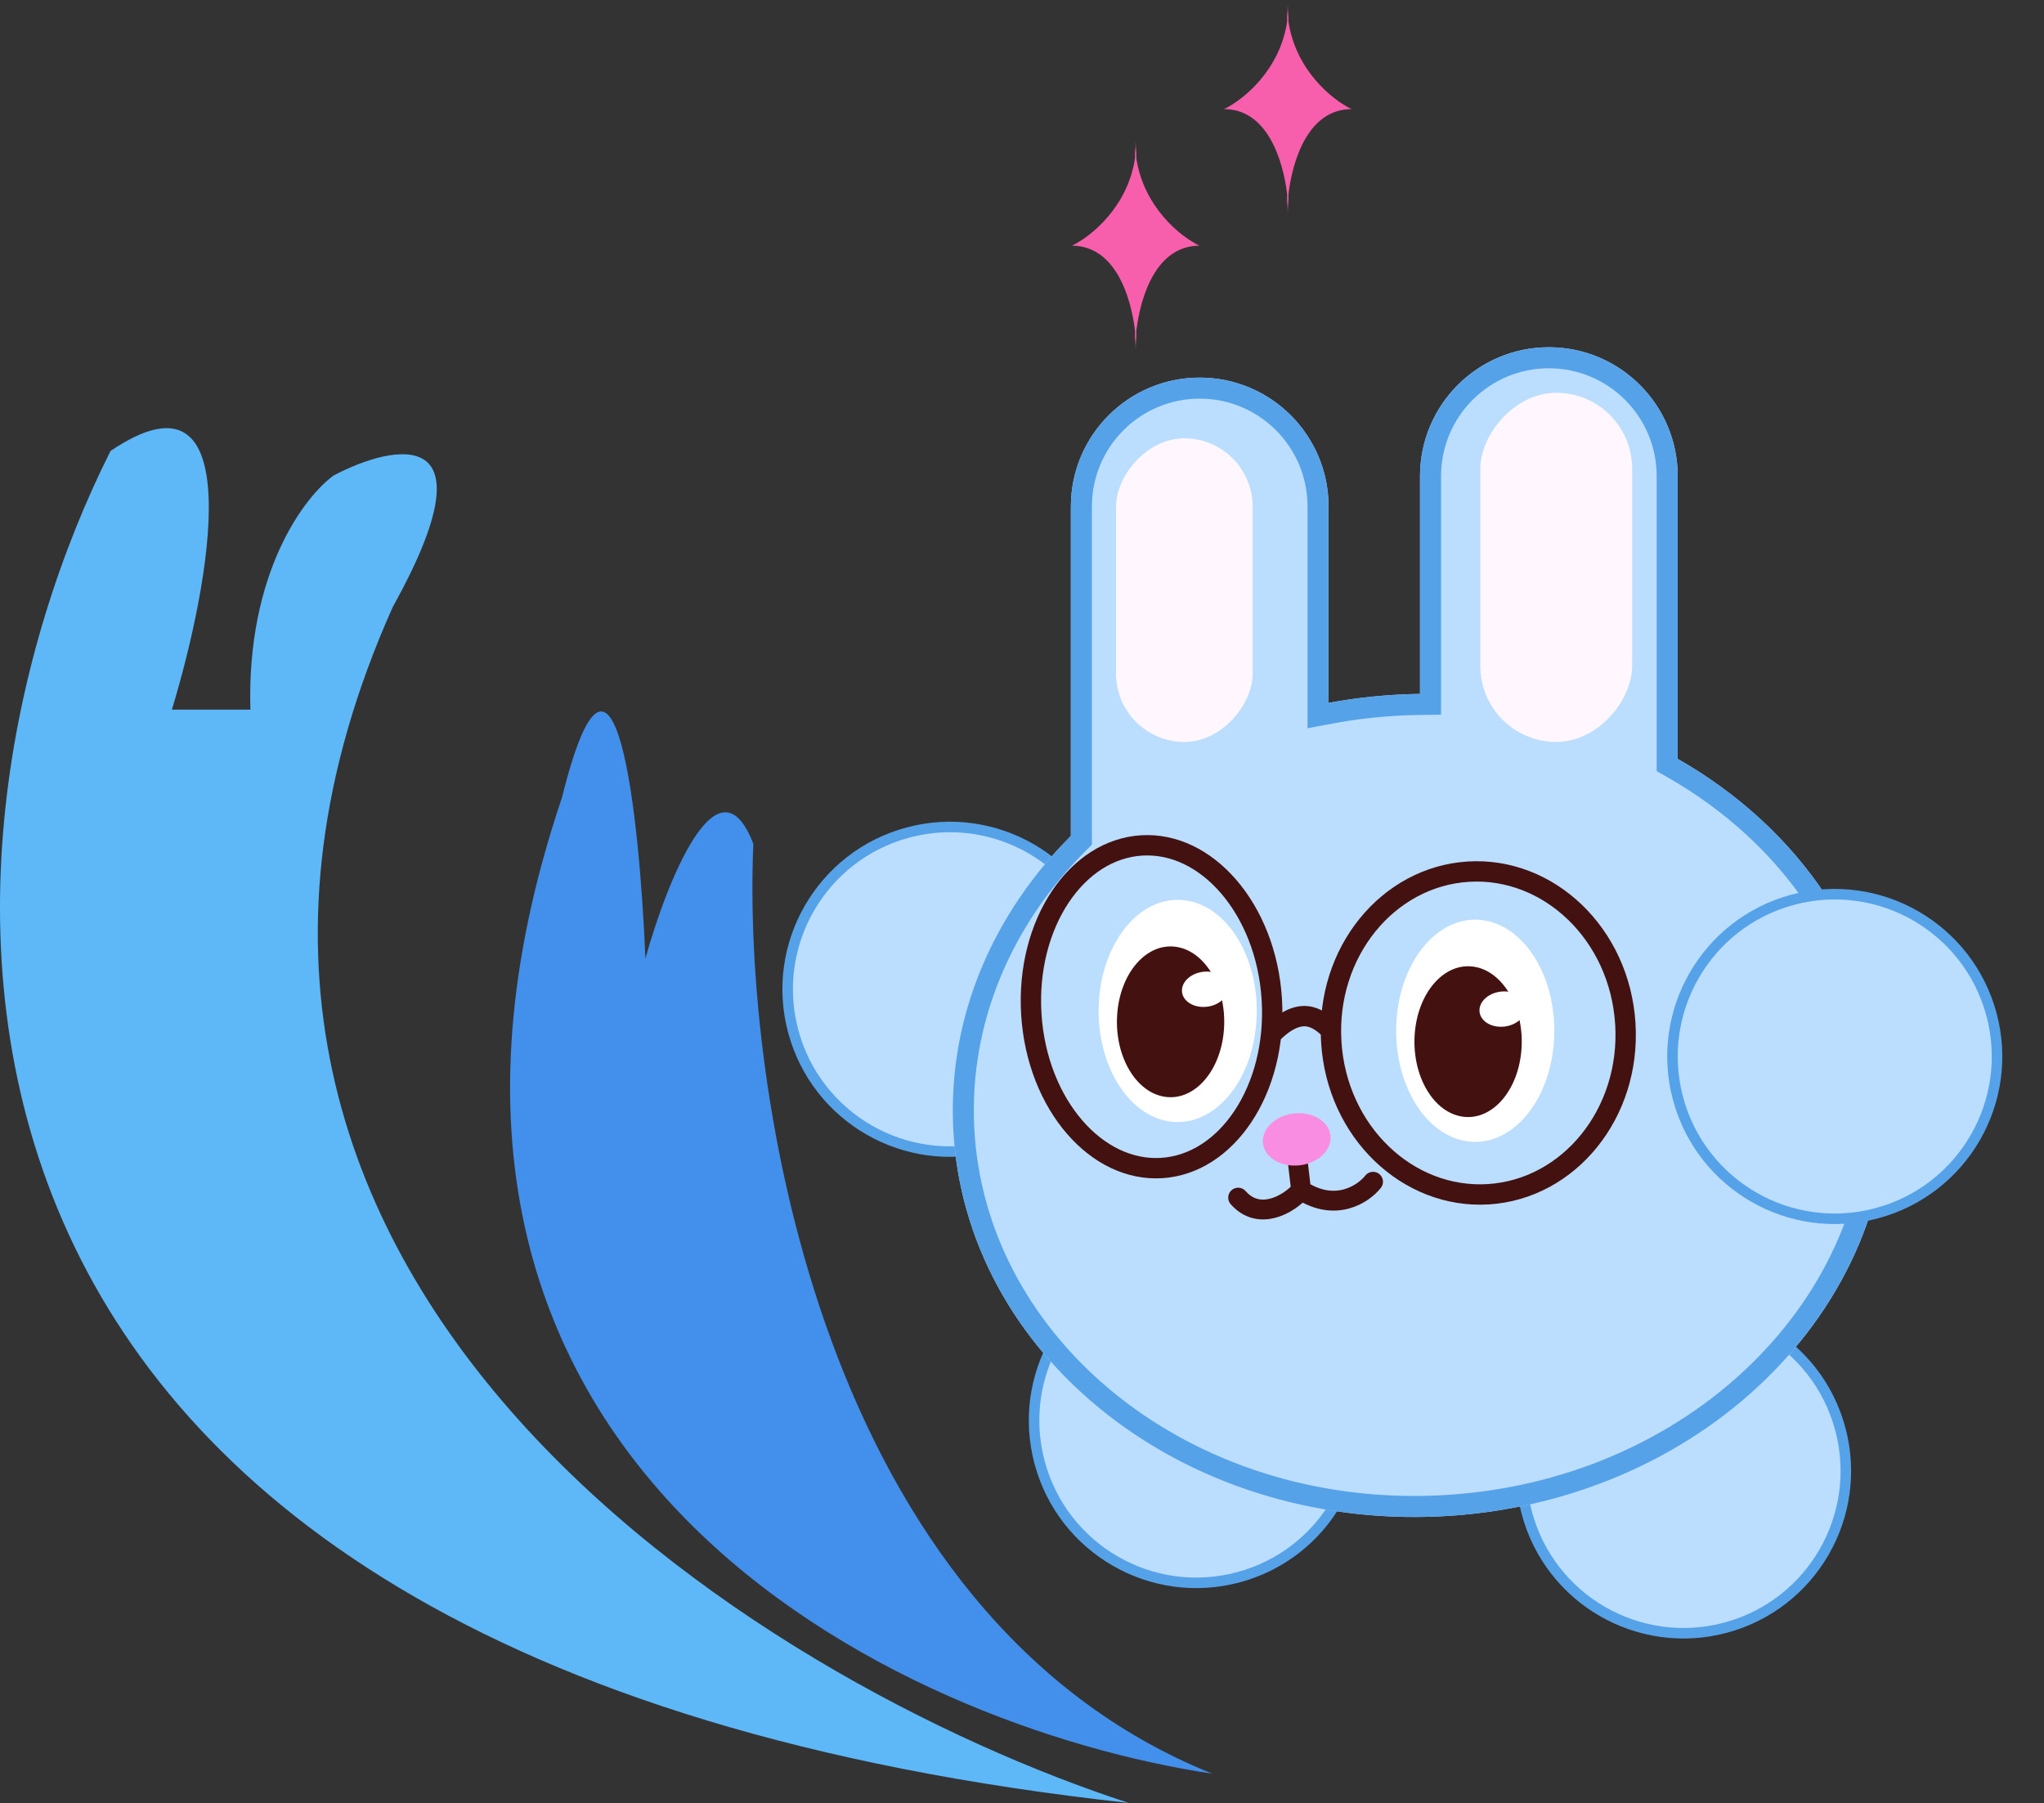 <svg width="365" height="322" viewBox="0 0 365 322" fill="none" xmlns="http://www.w3.org/2000/svg">
<rect x="0" y="0" width="365" height="322" fill="#333333" stroke="none"/>
<path fill-rule="evenodd" clip-rule="evenodd" d="M230.079 34.694V38.034C230.07 37.356 230.034 36.603 229.964 35.8C229.893 36.603 229.857 37.356 229.849 38.034V34.694C229.07 28.234 226.161 19.482 218.572 19.482C222.014 17.831 228.544 12.563 229.849 3.839V0.709C229.849 1.472 229.888 2.214 229.964 2.933C230.039 2.214 230.079 1.472 230.079 0.709V3.839C231.383 12.563 237.913 17.831 241.355 19.482C233.767 19.482 230.857 28.234 230.079 34.694Z" fill="#F75EAB"/>
<path fill-rule="evenodd" clip-rule="evenodd" d="M202.913 59.081V62.421C202.904 61.743 202.868 60.99 202.798 60.187C202.727 60.99 202.691 61.743 202.683 62.421V59.081C201.904 52.62 198.995 43.869 191.406 43.869C194.848 42.217 201.378 36.95 202.683 28.226V25.096C202.683 25.859 202.722 26.601 202.798 27.32C202.873 26.601 202.913 25.859 202.913 25.096V28.226C204.217 36.95 210.747 42.217 214.189 43.869C206.601 43.869 203.691 52.62 202.913 59.081Z" fill="#F75EAB"/>
<circle cx="29.91" cy="29.91" r="28.971" transform="matrix(-0.966 0.259 0.259 0.966 190.781 140)" fill="#BBDEFF" stroke="#56A2E9" stroke-width="1.878"/>
<circle cx="29.91" cy="29.91" r="28.971" transform="matrix(-0.966 0.259 0.259 0.966 234.781 217)" fill="#BBDEFF" stroke="#56A2E9" stroke-width="1.878"/>
<circle cx="29.91" cy="29.91" r="28.971" transform="matrix(-0.966 0.259 0.259 0.966 321.781 226)" fill="#BBDEFF" stroke="#56A2E9" stroke-width="1.878"/>
<g clip-path="url(#clip0_1206_987)">
<path fill-rule="evenodd" clip-rule="evenodd" d="M299.588 85.007C299.588 72.3 289.288 62 276.581 62C263.875 62 253.575 72.3 253.575 85.007V123.901C252.424 123.915 251.267 123.95 250.106 124.007C245.717 124.219 241.421 124.726 237.242 125.504V90.428C237.242 77.722 226.942 67.421 214.235 67.421C201.529 67.421 191.229 77.722 191.229 90.428V149.256C177.332 163.164 169.258 181.589 170.218 201.418C172.18 241.94 211.129 272.98 257.212 270.749C303.295 268.517 339.063 233.859 337.101 193.337C335.915 168.841 321.212 147.81 299.588 135.499V85.007Z" fill="#BBDEFF"/>
<path fill-rule="evenodd" clip-rule="evenodd" d="M257.331 127.611V85.007C257.331 74.375 265.95 65.756 276.581 65.756C287.213 65.756 295.832 74.375 295.832 85.007V137.683L297.73 138.764C318.411 150.538 332.234 170.495 333.349 193.519C335.189 231.53 301.51 264.843 257.03 266.997C212.551 269.151 175.81 239.247 173.969 201.236C173.066 182.585 180.648 165.16 193.886 151.911L194.985 150.811V90.428C194.985 79.796 203.604 71.178 214.235 71.178C224.867 71.178 233.486 79.796 233.486 90.428V130.024L237.93 129.197C241.941 128.45 246.068 127.963 250.288 127.758C251.404 127.704 252.515 127.671 253.622 127.657L257.331 127.611ZM253.575 123.901V85.007C253.575 72.3 263.875 62 276.581 62C289.288 62 299.588 72.3 299.588 85.007V135.499C321.212 147.81 335.915 168.841 337.101 193.337C339.063 233.859 303.295 268.517 257.212 270.749C211.129 272.98 172.18 241.94 170.218 201.418C169.258 181.589 177.332 163.164 191.229 149.256V90.428C191.229 77.722 201.529 67.421 214.235 67.421C226.942 67.421 237.242 77.722 237.242 90.428V125.504C238.484 125.273 239.736 125.066 240.998 124.883C243.983 124.451 247.021 124.156 250.106 124.007C251.267 123.95 252.424 123.915 253.575 123.901Z" fill="#56A2E9"/>
<path d="M237.729 186.074C238.73 202.13 251.425 214.13 265.78 213.235C280.135 212.339 291.24 198.854 290.239 182.798C289.237 166.741 276.542 154.741 262.187 155.637C247.832 156.532 236.727 170.017 237.729 186.074Z" stroke="#431110" stroke-width="3.634"/>
<path d="M237.557 183.822C235.227 181.601 232.103 179.343 226.772 184.936" stroke="#431110" stroke-width="3.634"/>
<path d="M245.189 211.004C243.477 213.173 238.51 216.513 232.34 212.517M232.34 212.517C230.191 215.009 224.858 218.119 221.098 213.84M232.34 212.517L231.702 207.096" stroke="#431110" stroke-width="3.542" stroke-linecap="round"/>
<ellipse cx="6.071" cy="4.655" rx="6.071" ry="4.655" transform="matrix(-0.993 0.117 0.117 0.993 237.045 198.109)" fill="#F98DE1"/>
<path d="M184.164 181.094C184.669 189.187 187.619 196.29 191.896 201.24C196.172 206.189 201.69 208.912 207.433 208.553C213.175 208.195 218.312 204.807 221.94 199.366C225.568 193.923 227.613 186.508 227.108 178.415C226.603 170.322 223.653 163.219 219.376 158.269C215.1 153.321 209.582 150.597 203.84 150.956C198.097 151.314 192.96 154.702 189.333 160.143C185.704 165.586 183.66 173.001 184.164 181.094Z" stroke="#431110" stroke-width="3.634"/>
</g>
<circle cx="29.91" cy="29.91" r="28.971" transform="matrix(-0.966 0.259 0.259 0.966 348.781 152)" fill="#BBDEFF" stroke="#56A2E9" stroke-width="1.878"/>
<rect width="24.396" height="54.214" rx="12.198" transform="matrix(-1 5.18986e-09 5.18986e-09 1 223.688 78.264)" fill="#FFF7FD"/>
<rect width="27.107" height="62.346" rx="13.553" transform="matrix(-1 5.18986e-09 5.18986e-09 1 291.455 70.131)" fill="#FFF7FD"/>
<ellipse cx="14.177" cy="19.802" rx="14.177" ry="19.802" transform="matrix(0.992 0.123 -0.063 0.998 250.617 162.541)" fill="white"/>
<ellipse cx="9.62" cy="13.437" rx="9.62" ry="13.437" transform="matrix(0.992 0.123 -0.063 0.998 253.463 171.396)" fill="#431110"/>
<ellipse cx="4.136" cy="3.144" rx="4.136" ry="3.144" transform="matrix(0.997 -0.078 0.04 0.999 264.066 177.357)" fill="white"/>
<ellipse cx="14.177" cy="19.802" rx="14.177" ry="19.802" transform="matrix(0.992 0.123 -0.063 0.998 197.488 159)" fill="white"/>
<ellipse cx="9.62" cy="13.437" rx="9.62" ry="13.437" transform="matrix(0.992 0.123 -0.063 0.998 200.336 167.855)" fill="#431110"/>
<ellipse cx="4.136" cy="3.144" rx="4.136" ry="3.144" transform="matrix(0.997 -0.078 0.04 0.999 210.938 173.816)" fill="white"/>
<path d="M201.561 321.918C-28.369 296.82 -15.459 150.53 19.737 80.522C44.974 63.441 37.554 104.197 30.691 126.71H44.711C44.01 102.309 54.349 88.656 59.607 84.879C70.706 79.07 88.348 75.642 70.122 108.409C16.846 227.625 135.549 300.422 201.561 321.918Z" fill="#5EB7F7"/>
<path d="M216.457 316.688C146.356 288.453 132.628 194.247 134.526 150.674C128.217 134.291 119.046 157.501 115.249 171.154C114.226 145.736 109.816 104.399 100.352 142.395C60.044 261.96 160.96 308.409 216.457 316.688Z" fill="#4290EB"/>
<defs>
<clipPath id="clip0_1206_987">
<rect width="167.037" height="208.862" fill="white" transform="matrix(-1 0 0 1 337.178 62)"/>
</clipPath>
</defs>
</svg>
